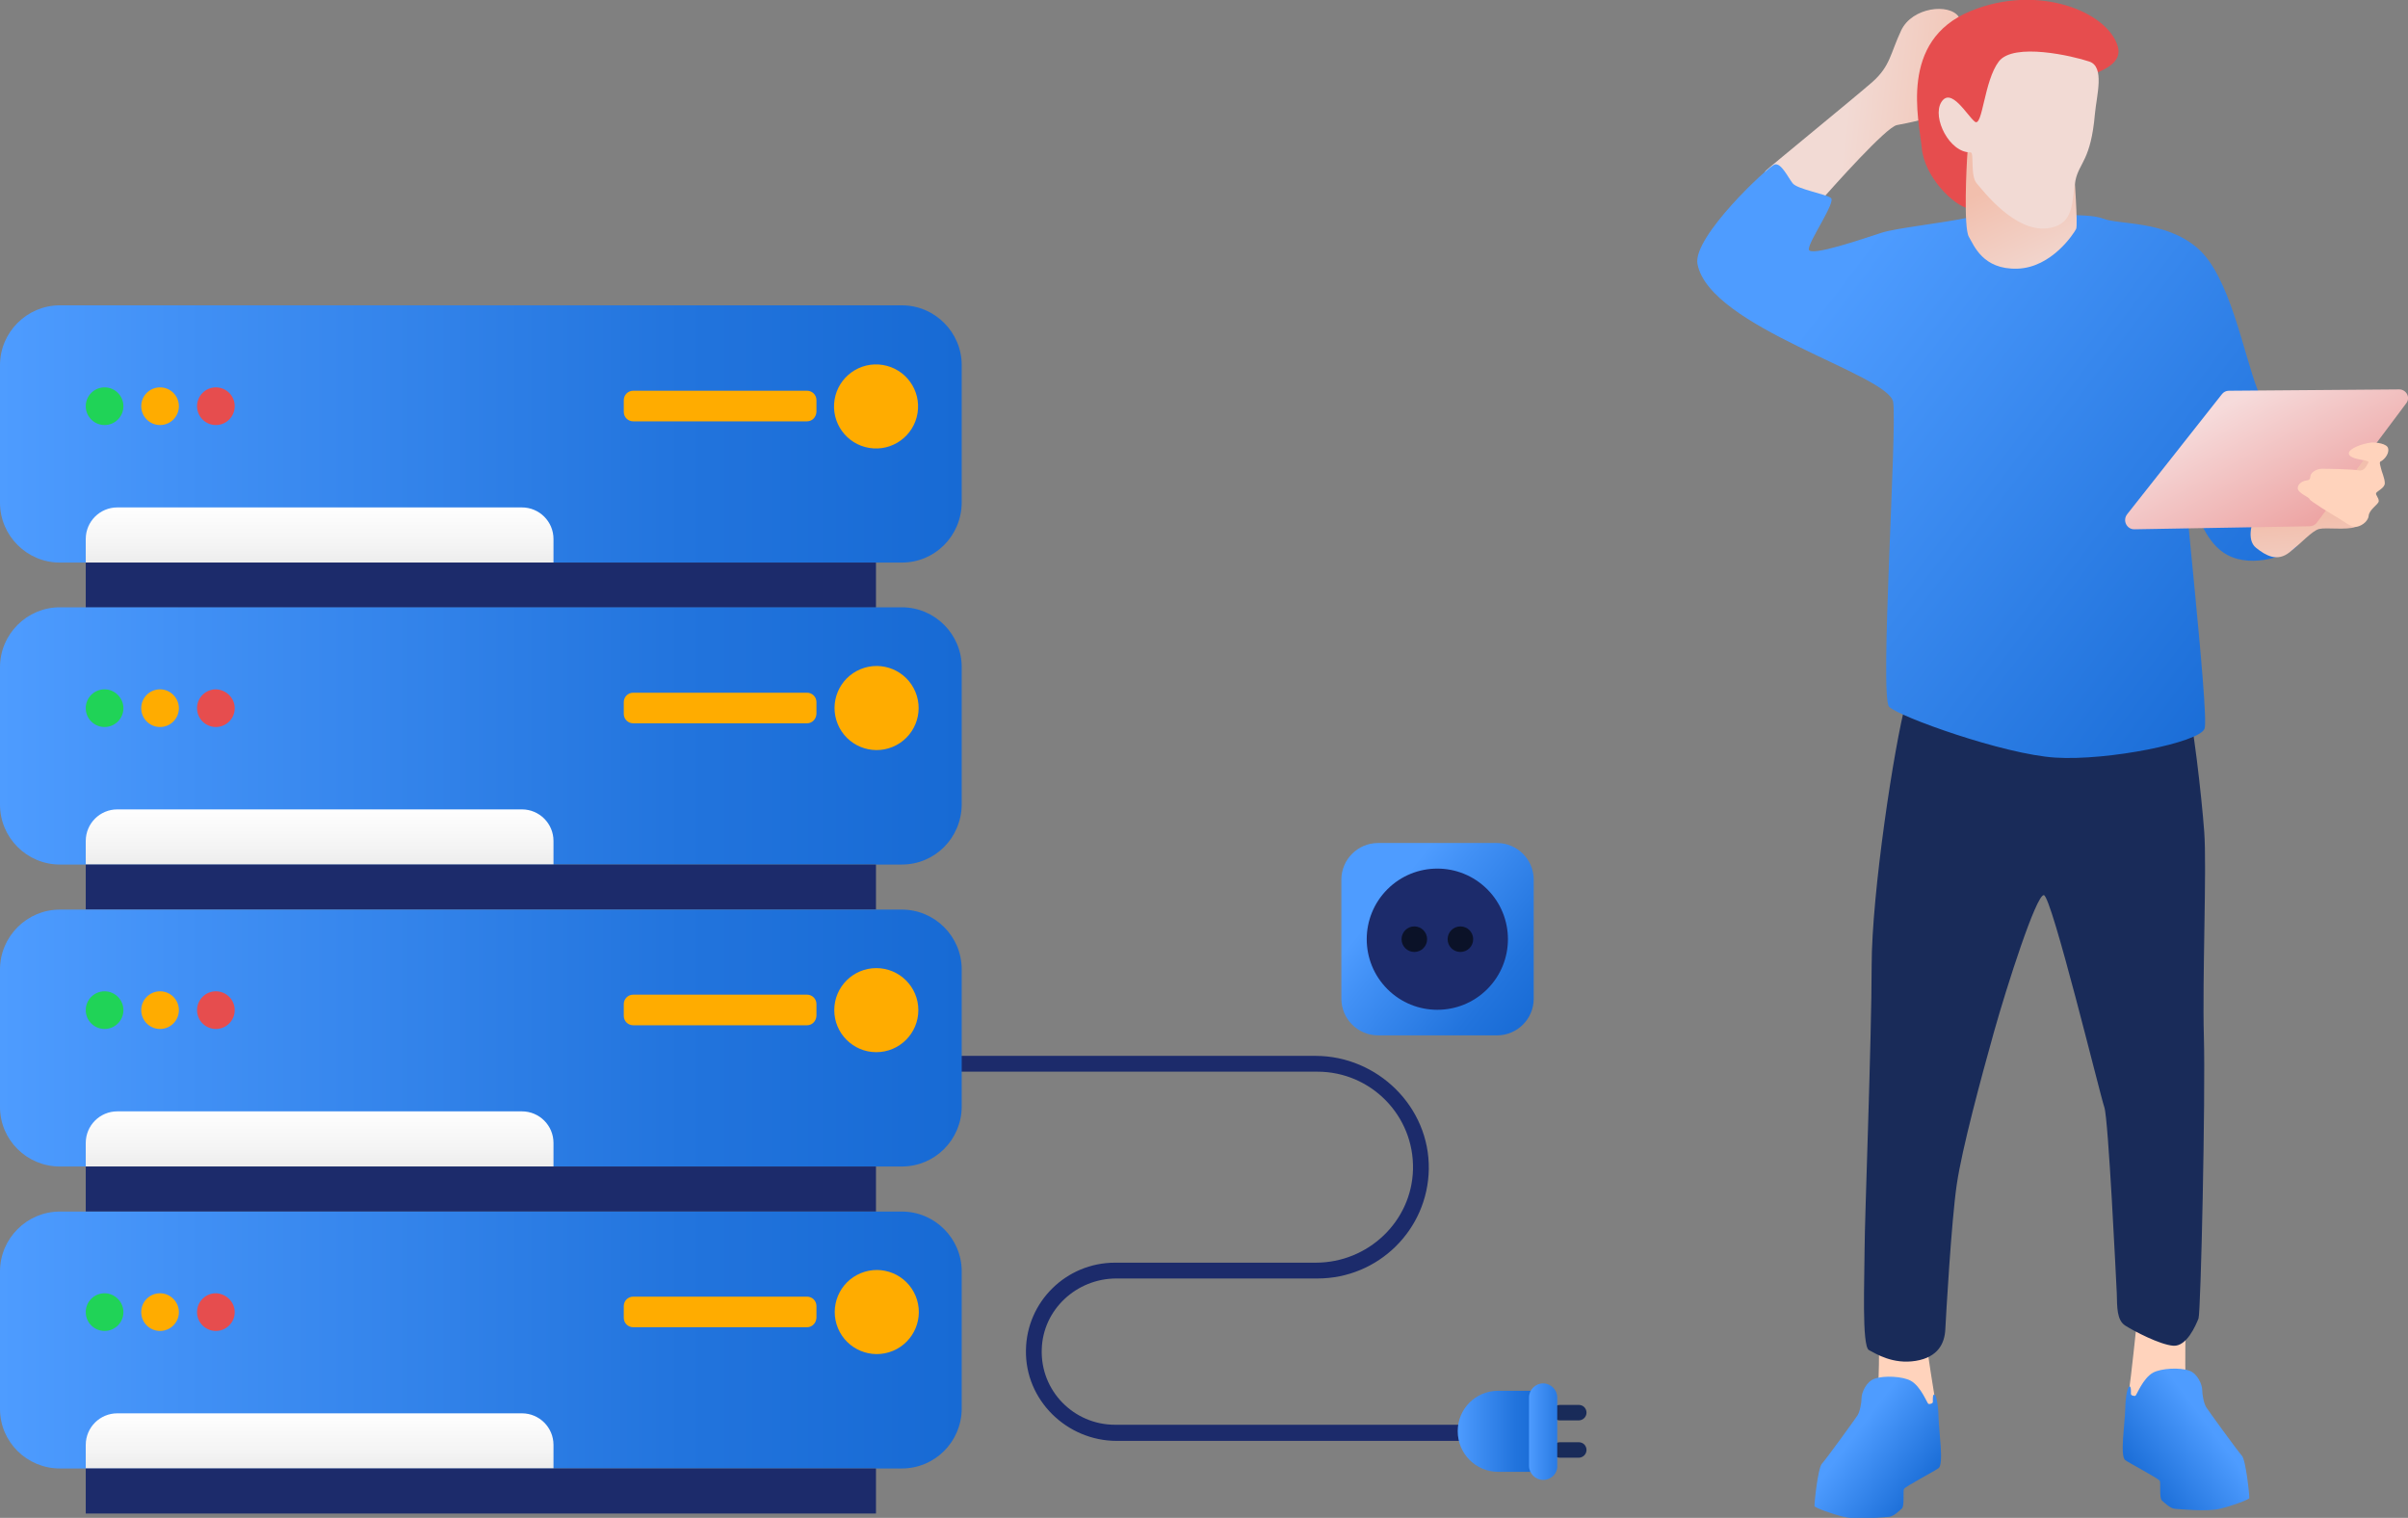 <svg class="col-sm-7" version="1.1" xmlns="http://www.w3.org/2000/svg" xmlns:xlink="http://www.w3.org/1999/xlink" x="0px" y="0px" viewBox="0 0 716.1 451.4" style="enable-background:new 0 0 716.1 451.4;" xml:space="preserve">
            <rect x="0" y="0" width="716.1" height="451.4" fill="#808080" stroke="none"/>
            <style type="text/css">
              .st0{fill:#1C2B6B;}
              .st1{fill:url(#SVGID_1_);}
              .st2{fill:#192B59;}
              .st3{fill:url(#SVGID_00000038388629023320417420000011910910330242040765_);}
              .st4{fill:url(#SVGID_00000067951171843383945400000003322912109541428918_);}
              .st5{fill:url(#SVGID_00000039095792833142810140000016021449771341894833_);}
              .st6{fill:#20D357;}
              .st7{fill:#FFAC00;}
              .st8{fill:#E64D4E;}
              .st9{fill:url(#SVGID_00000011027212099421577340000008292384051277911706_);}
              .st10{fill:url(#SVGID_00000102521272465408276170000016176010782738911396_);}
              .st11{fill:url(#SVGID_00000047018358572728707230000010946618625964306322_);}
              .st12{fill:url(#SVGID_00000010277265322281719880000014572339278532832418_);}
              .st13{fill:url(#SVGID_00000124852301349158615690000016051245957760051639_);}
              .st14{fill:url(#SVGID_00000119806223366443053000000003620259396482464677_);}
              .st15{fill:url(#SVGID_00000056421693893999224880000000288784100719064765_);}
              .st16{fill:#0B1228;}
              .st17{fill:#FFD3BC;}
              .st18{fill:url(#SVGID_00000078747857454348502370000016850196134061136796_);}
              .st19{fill:url(#SVGID_00000085938116400839766310000011099871793578572944_);}
              .st20{fill:url(#SVGID_00000029024916187948008390000006703747384405802892_);}
              .st21{fill:url(#SVGID_00000183968665025633654430000003315030004643337878_);}
              .st22{fill:url(#SVGID_00000066474577168043135440000000224513798057904036_);}
              .st23{fill:#F2DAD4;}
              .st24{fill:url(#SVGID_00000101811096059611348280000008448259462885472931_);}
              .st25{fill:url(#SVGID_00000149362988496607264940000014269115312873910203_);}
            </style>
            <g id="Layer_1">
            </g>
            <g id="Layer_2">
              <g>
                <g>
                  <g>
                    <path class="st0" d="M439,428.5H332.1c-14.8,0-27.3-12.1-27-27c0.2-14.4,12-26,26.5-26h59.7c15.5,0,28.5-12.2,28.9-27.7
                      c0.4-16-12.5-29.1-28.4-29.1H276.3c-2.4-2.1-0.9-4.7,1.1-4.7h113.8c18.5,0,34,15.2,33.7,33.7c-0.3,18-15,32.5-33.1,32.5H332
                      c-11.9,0-21.9,9.3-22.2,21.1c-0.4,12.3,9.5,22.4,21.8,22.4h107.3c1.3,0,2.4,1,2.5,2.2C441.4,427.4,440.4,428.5,439,428.5z"></path>
                    <linearGradient id="SVGID_1_" gradientUnits="userSpaceOnUse" x1="433.464" y1="425.662" x2="457.562" y2="425.662">
                      <stop offset="0" style="stop-color:#4E9CFF"></stop>
                      <stop offset="0.193" style="stop-color:#4190F5"></stop>
                      <stop offset="0.71" style="stop-color:#2274DD"></stop>
                      <stop offset="1" style="stop-color:#176AD4"></stop>
                    </linearGradient>
                    <path class="st1" d="M445.5,437.7h12v-24.1h-12c-6.7,0-12,5.4-12,12l0,0C433.5,432.3,438.9,437.7,445.5,437.7z"></path>
                    <g>
                      <path class="st2" d="M469.5,422.4h-5.6c-1.3,0-2.3-1-2.3-2.3l0,0c0-1.3,1-2.3,2.3-2.3h5.6c1.3,0,2.3,1,2.3,2.3l0,0
                        C471.8,421.4,470.7,422.4,469.5,422.4z"></path>
                      <path class="st2" d="M469.5,433.5h-5.6c-1.3,0-2.3-1-2.3-2.3l0,0c0-1.3,1-2.3,2.3-2.3h5.6c1.3,0,2.3,1,2.3,2.3l0,0
                        C471.8,432.5,470.7,433.5,469.5,433.5z"></path>
                    </g>
                    
                      <linearGradient id="SVGID_00000121273299412406755410000012011051663777196676_" gradientUnits="userSpaceOnUse" x1="454.696" y1="425.662" x2="468.943" y2="425.662">
                      <stop offset="0" style="stop-color:#4E9CFF"></stop>
                      <stop offset="0.193" style="stop-color:#4190F5"></stop>
                      <stop offset="0.71" style="stop-color:#2274DD"></stop>
                      <stop offset="1" style="stop-color:#176AD4"></stop>
                    </linearGradient>
                    <path style="fill:url(#SVGID_00000121273299412406755410000012011051663777196676_);" d="M458.9,440.1L458.9,440.1
                      c-2.3,0-4.2-1.9-4.2-4.2v-20.3c0-2.3,1.9-4.2,4.2-4.2h0c2.3,0,4.2,1.9,4.2,4.2v20.3C463.2,438.2,461.3,440.1,458.9,440.1z"></path>
                  </g>
                  <g>
                    
                      <linearGradient id="SVGID_00000096760458073354237120000000850511327322928539_" gradientUnits="userSpaceOnUse" x1="0" y1="129.134" x2="285.946" y2="129.134">
                      <stop offset="0" style="stop-color:#4E9CFF"></stop>
                      <stop offset="0.193" style="stop-color:#4190F5"></stop>
                      <stop offset="0.71" style="stop-color:#2274DD"></stop>
                      <stop offset="1" style="stop-color:#176AD4"></stop>
                    </linearGradient>
                    <path style="fill:url(#SVGID_00000096760458073354237120000000850511327322928539_);" d="M268.2,167.3H17.8
                      c-9.8,0-17.8-8-17.8-17.8v-40.9c0-9.8,8-17.8,17.8-17.8h250.4c9.8,0,17.8,8,17.8,17.8v40.9C285.9,159.4,278,167.3,268.2,167.3z"></path>
                    
                      <linearGradient id="SVGID_00000005260083219099119650000010349453214289411224_" gradientUnits="userSpaceOnUse" x1="94.998" y1="172.936" x2="94.998" y2="150.285">
                      <stop offset="0" style="stop-color:#E5E5E5"></stop>
                      <stop offset="0.476" style="stop-color:#F4F4F4"></stop>
                      <stop offset="1" style="stop-color:#FFFFFF"></stop>
                    </linearGradient>
                    <path style="fill:url(#SVGID_00000005260083219099119650000010349453214289411224_);" d="M164.5,167.3H25.5v-7
                      c0-5.2,4.2-9.4,9.4-9.4h120.3c5.2,0,9.4,4.2,9.4,9.4V167.3z"></path>
                    <circle class="st6" cx="31.1" cy="120.8" r="5.6"></circle>
                    <circle class="st7" cx="47.6" cy="120.8" r="5.6"></circle>
                    <circle class="st8" cx="64.2" cy="120.8" r="5.6"></circle>
                    
                      <ellipse transform="matrix(0.16 -0.987 0.987 0.16 99.597 358.754)" class="st7" cx="260.6" cy="120.8" rx="12.5" ry="12.5"></ellipse>
                    <path class="st7" d="M240,125.3h-51.7c-1.5,0-2.8-1.2-2.8-2.8v-3.5c0-1.5,1.2-2.8,2.8-2.8H240c1.5,0,2.8,1.2,2.8,2.8v3.5
                      C242.7,124.1,241.5,125.3,240,125.3z"></path>
                    <rect x="25.5" y="167.3" class="st0" width="235" height="13.4"></rect>
                  </g>
                  <g>
                    
                      <linearGradient id="SVGID_00000061441529741921042370000006764514692607469441_" gradientUnits="userSpaceOnUse" x1="0" y1="218.935" x2="285.946" y2="218.935">
                      <stop offset="0" style="stop-color:#4E9CFF"></stop>
                      <stop offset="0.193" style="stop-color:#4190F5"></stop>
                      <stop offset="0.71" style="stop-color:#2274DD"></stop>
                      <stop offset="1" style="stop-color:#176AD4"></stop>
                    </linearGradient>
                    <path style="fill:url(#SVGID_00000061441529741921042370000006764514692607469441_);" d="M268.2,257.1H17.8
                      c-9.8,0-17.8-8-17.8-17.8v-40.9c0-9.8,8-17.8,17.8-17.8h250.4c9.8,0,17.8,8,17.8,17.8v40.9C285.9,249.2,278,257.1,268.2,257.1z"></path>
                    
                      <linearGradient id="SVGID_00000010996822925880914180000004437476068571962760_" gradientUnits="userSpaceOnUse" x1="94.998" y1="262.737" x2="94.998" y2="240.085">
                      <stop offset="0" style="stop-color:#E5E5E5"></stop>
                      <stop offset="0.476" style="stop-color:#F4F4F4"></stop>
                      <stop offset="1" style="stop-color:#FFFFFF"></stop>
                    </linearGradient>
                    <path style="fill:url(#SVGID_00000010996822925880914180000004437476068571962760_);" d="M164.5,257.1H25.5v-7
                      c0-5.2,4.2-9.4,9.4-9.4h120.3c5.2,0,9.4,4.2,9.4,9.4V257.1z"></path>
                    <path class="st6" d="M36.7,210.6c0,3.1-2.5,5.6-5.6,5.6s-5.6-2.5-5.6-5.6c0-3.1,2.5-5.6,5.6-5.6S36.7,207.6,36.7,210.6z"></path>
                    <path class="st7" d="M53.2,210.6c0,3.1-2.5,5.6-5.6,5.6s-5.6-2.5-5.6-5.6c0-3.1,2.5-5.6,5.6-5.6S53.2,207.6,53.2,210.6z"></path>
                    <path class="st8" d="M69.8,210.6c0,3.1-2.5,5.6-5.6,5.6c-3.1,0-5.6-2.5-5.6-5.6c0-3.1,2.5-5.6,5.6-5.6
                      C67.3,205.1,69.8,207.6,69.8,210.6z"></path>
                    
                      <ellipse transform="matrix(0.924 -0.383 0.383 0.924 -60.771 115.773)" class="st7" cx="260.6" cy="210.6" rx="12.5" ry="12.5"></ellipse>
                    <path class="st7" d="M240,215.1h-51.7c-1.5,0-2.8-1.2-2.8-2.8v-3.5c0-1.5,1.2-2.8,2.8-2.8H240c1.5,0,2.8,1.2,2.8,2.8v3.5
                      C242.7,213.9,241.5,215.1,240,215.1z"></path>
                    <rect x="25.5" y="257.1" class="st0" width="235" height="13.4"></rect>
                  </g>
                  <g>
                    
                      <linearGradient id="SVGID_00000098219695740302274300000006120888283699019421_" gradientUnits="userSpaceOnUse" x1="0" y1="308.735" x2="285.946" y2="308.735">
                      <stop offset="0" style="stop-color:#4E9CFF"></stop>
                      <stop offset="0.193" style="stop-color:#4190F5"></stop>
                      <stop offset="0.71" style="stop-color:#2274DD"></stop>
                      <stop offset="1" style="stop-color:#176AD4"></stop>
                    </linearGradient>
                    <path style="fill:url(#SVGID_00000098219695740302274300000006120888283699019421_);" d="M268.2,346.9H17.8
                      C8,346.9,0,339,0,329.2v-40.9c0-9.8,8-17.8,17.8-17.8h250.4c9.8,0,17.8,8,17.8,17.8v40.9C285.9,339,278,346.9,268.2,346.9z"></path>
                    
                      <linearGradient id="SVGID_00000075120169871551534730000006251717186889279927_" gradientUnits="userSpaceOnUse" x1="94.998" y1="352.537" x2="94.998" y2="329.886">
                      <stop offset="0" style="stop-color:#E5E5E5"></stop>
                      <stop offset="0.476" style="stop-color:#F4F4F4"></stop>
                      <stop offset="1" style="stop-color:#FFFFFF"></stop>
                    </linearGradient>
                    <path style="fill:url(#SVGID_00000075120169871551534730000006251717186889279927_);" d="M164.5,346.9H25.5v-7
                      c0-5.2,4.2-9.4,9.4-9.4h120.3c5.2,0,9.4,4.2,9.4,9.4V346.9z"></path>
                    <circle class="st6" cx="31.1" cy="300.4" r="5.6"></circle>
                    <circle class="st7" cx="47.6" cy="300.4" r="5.6"></circle>
                    <circle class="st8" cx="64.2" cy="300.4" r="5.6"></circle>
                    <circle class="st7" cx="260.6" cy="300.4" r="12.5"></circle>
                    <path class="st7" d="M240,304.9h-51.7c-1.5,0-2.8-1.2-2.8-2.8v-3.5c0-1.5,1.2-2.8,2.8-2.8H240c1.5,0,2.8,1.2,2.8,2.8v3.5
                      C242.7,303.7,241.5,304.9,240,304.9z"></path>
                    <rect x="25.5" y="346.9" class="st0" width="235" height="13.4"></rect>
                  </g>
                  <g>
                    
                      <linearGradient id="SVGID_00000120555717968818916470000004743702535292423351_" gradientUnits="userSpaceOnUse" x1="0" y1="398.535" x2="285.946" y2="398.535">
                      <stop offset="0" style="stop-color:#4E9CFF"></stop>
                      <stop offset="0.193" style="stop-color:#4190F5"></stop>
                      <stop offset="0.71" style="stop-color:#2274DD"></stop>
                      <stop offset="1" style="stop-color:#176AD4"></stop>
                    </linearGradient>
                    <path style="fill:url(#SVGID_00000120555717968818916470000004743702535292423351_);" d="M268.2,436.7H17.8
                      C8,436.7,0,428.8,0,419v-40.9c0-9.8,8-17.8,17.8-17.8h250.4c9.8,0,17.8,8,17.8,17.8V419C285.9,428.8,278,436.7,268.2,436.7z"></path>
                    
                      <linearGradient id="SVGID_00000165221176856712256900000006277106630233597370_" gradientUnits="userSpaceOnUse" x1="94.998" y1="442.338" x2="94.998" y2="419.686">
                      <stop offset="0" style="stop-color:#E5E5E5"></stop>
                      <stop offset="0.476" style="stop-color:#F4F4F4"></stop>
                      <stop offset="1" style="stop-color:#FFFFFF"></stop>
                    </linearGradient>
                    <path style="fill:url(#SVGID_00000165221176856712256900000006277106630233597370_);" d="M164.5,436.7H25.5v-7
                      c0-5.2,4.2-9.4,9.4-9.4h120.3c5.2,0,9.4,4.2,9.4,9.4V436.7z"></path>
                    <path class="st6" d="M36.7,390.2c0,3.1-2.5,5.6-5.6,5.6s-5.6-2.5-5.6-5.6c0-3.1,2.5-5.6,5.6-5.6S36.7,387.2,36.7,390.2z"></path>
                    <path class="st7" d="M53.2,390.2c0,3.1-2.5,5.6-5.6,5.6s-5.6-2.5-5.6-5.6c0-3.1,2.5-5.6,5.6-5.6S53.2,387.2,53.2,390.2z"></path>
                    <path class="st8" d="M69.8,390.2c0,3.1-2.5,5.6-5.6,5.6c-3.1,0-5.6-2.5-5.6-5.6c0-3.1,2.5-5.6,5.6-5.6
                      C67.3,384.7,69.8,387.2,69.8,390.2z"></path>
                    
                      <ellipse transform="matrix(0.924 -0.383 0.383 0.924 -129.501 129.445)" class="st7" cx="260.6" cy="390.2" rx="12.5" ry="12.5"></ellipse>
                    <path class="st7" d="M240,394.7h-51.7c-1.5,0-2.8-1.2-2.8-2.8v-3.5c0-1.5,1.2-2.8,2.8-2.8H240c1.5,0,2.8,1.2,2.8,2.8v3.5
                      C242.7,393.5,241.5,394.7,240,394.7z"></path>
                    <rect x="25.5" y="436.7" class="st0" width="235" height="13.4"></rect>
                  </g>
                </g>
                <g>
                  
                    <linearGradient id="SVGID_00000137129226461153485580000005490632567427690920_" gradientUnits="userSpaceOnUse" x1="412.418" y1="267.11" x2="457.853" y2="303.777">
                    <stop offset="0" style="stop-color:#4E9CFF"></stop>
                    <stop offset="0.193" style="stop-color:#4190F5"></stop>
                    <stop offset="0.71" style="stop-color:#2274DD"></stop>
                    <stop offset="1" style="stop-color:#176AD4"></stop>
                  </linearGradient>
                  <path style="fill:url(#SVGID_00000137129226461153485580000005490632567427690920_);" d="M445.2,307.9h-35.4
                    c-6,0-10.9-4.9-10.9-10.9v-35.4c0-6,4.9-10.9,10.9-10.9h35.4c6,0,10.9,4.9,10.9,10.9V297C456.1,303,451.2,307.9,445.2,307.9z"></path>
                  
                    <ellipse transform="matrix(0.707 -0.707 0.707 0.707 -72.268 384.08)" class="st0" cx="427.5" cy="279.3" rx="21" ry="21"></ellipse>
                  <g>
                    <path class="st16" d="M424.4,279.3c0,2.1-1.7,3.8-3.8,3.8c-2.1,0-3.8-1.7-3.8-3.8c0-2.1,1.7-3.8,3.8-3.8
                      C422.7,275.5,424.4,277.2,424.4,279.3z"></path>
                    <path class="st16" d="M438.1,279.3c0,2.1-1.7,3.8-3.8,3.8c-2.1,0-3.8-1.7-3.8-3.8c0-2.1,1.7-3.8,3.8-3.8
                      C436.4,275.5,438.1,277.2,438.1,279.3z"></path>
                  </g>
                </g>
                <g>
                  <g>
                    <path class="st17" d="M650,392.6c0,0-0.3,15,0,16.5c0.2,1.5-5.9,10.3-8.4,9.9c-2.5-0.4-7.5-1.2-8.2-2.1
                      c-0.7-0.8-0.4-2.8-0.1-4.6c0.3-1.8,2.1-18.1,2.1-18.9S647.2,390.3,650,392.6z"></path>
                    
                      <linearGradient id="SVGID_00000032650754784418528610000011509742337524776585_" gradientUnits="userSpaceOnUse" x1="3466.997" y1="424.272" x2="3489.742" y2="441.513" gradientTransform="matrix(-1 0 0 1 4124.018 0)">
                      <stop offset="0" style="stop-color:#4E9CFF"></stop>
                      <stop offset="0.984" style="stop-color:#176AD4"></stop>
                    </linearGradient>
                    <path style="fill:url(#SVGID_00000032650754784418528610000011509742337524776585_);" d="M640.3,408.2c-3.1,1.7-4.9,6.8-5.3,6.9
                      c-0.4,0.1-1.3-0.1-1.3-0.6c0-0.5,0.1-2.2-0.4-2.2c-0.6,0-1.2,2.8-1.3,6.9c-0.1,4.1-1.6,13.8,0,15c1,0.8,10,5.5,10.3,6.2
                      c0.3,0.6-0.2,5.1,0.6,5.8c0.8,0.7,2.5,2.4,3.9,2.5c1.4,0.1,9.5,0.9,13.3,0c3.8-0.9,8.6-2.7,8.8-3.2c0.1-0.5-1-11.3-2.2-12.6
                      c-1.2-1.3-9.9-13.3-10.6-14.4c-0.7-1.1-1.2-3.7-1.2-5.2c0-1.5-1.4-4.9-3.9-5.7C648.2,406.6,642.7,406.9,640.3,408.2z"></path>
                    <path class="st17" d="M558.8,401.2c0,0,0,8.7-0.3,10.2c-0.2,1.5,5.9,10.3,8.4,9.9c2.5-0.4,7.5-1.2,8.2-2.1
                      c0.7-0.8,0.4-2.8,0.1-4.6c-0.3-1.8-1.9-11.8-1.9-12.7C573.4,401.2,561.5,399,558.8,401.2z"></path>
                    <path class="st2" d="M566.8,208.8c-3.5,12.9-10.2,56.9-10.2,78.4c0,21.4-2.1,76-2.1,84.3c0,8.3-0.9,28.9,1.3,30
                      c2.1,1.1,7.1,4.3,13.9,3.2c6.8-1.1,8.6-5.4,8.8-9.3c0.2-3.9,1.8-32.2,3.4-43.1c1.6-10.9,7.3-31.9,11.1-45.5
                      c3.8-13.5,12.5-40.7,14.8-40.6c2.3,0.1,16.8,59.7,18,63.1c1.2,3.4,3.5,51.4,3.7,55.4c0.1,4,0,7.9,2.5,9.5
                      c2.5,1.6,10.3,5.7,14.3,6c4,0.3,6.7-6.1,7.5-8.1c0.7-1.9,2.1-66.1,1.6-83.7c-0.5-17.6,0.9-50.4,0.1-61.1
                      c-0.8-10.7-3.4-33.6-5.1-38.5C648.6,204,566.8,208.8,566.8,208.8z"></path>
                    
                      <linearGradient id="SVGID_00000077317450906889938040000013764768246011705231_" gradientUnits="userSpaceOnUse" x1="592.237" y1="37.682" x2="549.219" y2="32.882">
                      <stop offset="0" style="stop-color:#F2BFAD"></stop>
                      <stop offset="1" style="stop-color:#F2DAD4"></stop>
                    </linearGradient>
                    <path style="fill:url(#SVGID_00000077317450906889938040000013764768246011705231_);" d="M541.8,59.3
                      c3.4-3.8,19.1-21.5,22.3-22.1c3.1-0.6,10.7-2,12.4-3.8c1.7-1.8,8.9-24.3,6-28.4c-2.8-4.1-13.8-2.9-17.1,4
                      c-3.3,7-3.2,10.6-8.6,15.4c-5.5,4.8-29.4,24.3-31.6,26.3c-2.2,2,2.2,11.6,5.7,13.2C534.4,65.7,541.8,59.3,541.8,59.3z"></path>
                    
                      <linearGradient id="SVGID_00000039128244350703429110000002452721561931330230_" gradientUnits="userSpaceOnUse" x1="540.778" y1="91.451" x2="687.394" y2="202.593">
                      <stop offset="0" style="stop-color:#4E9CFF"></stop>
                      <stop offset="0.984" style="stop-color:#176AD4"></stop>
                    </linearGradient>
                    <path style="fill:url(#SVGID_00000039128244350703429110000002452721561931330230_);" d="M585.4,64.7
                      c-8.1,1.7-21.4,3.1-25.8,4.5c-4.4,1.4-21.8,7.5-21.7,4.9c0.1-2.6,8.1-14,6.6-15.2c-1.4-1.2-10-2.6-11.4-4.4s-3.4-6.1-5.3-5.6
                      c-1.9,0.5-24.5,21.6-23,29.6c3.6,19,57,32.8,58.2,41.1c1.2,8.3-4.1,87.7-1.2,90.6c2.9,2.9,33.9,14.1,49.4,15.1
                      c15.6,1,42.9-4.5,44.4-8.6c1.5-4.1-7.6-83-6.5-83c1.1,0,1.4,24.8,13.2,31.3c7.8,4.2,18.6-0.1,20.7-2.5
                      c2.1-2.3-7.4-35.4-11.6-46.5c-4.3-11.1-8.3-34.1-18-42.3c-9.6-8.2-23.3-6.8-28-8.7c-4.7-1.9-20.4-0.5-24.4-1
                      C597,63.8,585.4,64.7,585.4,64.7z"></path>
                    
                      <linearGradient id="SVGID_00000010999480841631744300000006154039538395125651_" gradientUnits="userSpaceOnUse" x1="688.312" y1="154.111" x2="690.502" y2="191.216">
                      <stop offset="0" style="stop-color:#F2BFAD"></stop>
                      <stop offset="0.704" style="stop-color:#F2DAD4"></stop>
                    </linearGradient>
                    <path style="fill:url(#SVGID_00000010999480841631744300000006154039538395125651_);" d="M685.9,147.7c0,0-13.9,4.2-15,5.6
                      c-1.1,1.4-3,7.2,0,9.6c3,2.4,6.3,4.2,9.9,1.4c3.6-2.8,6.8-6.5,8.9-7c2.1-0.5,8.2,0.4,10.8-0.6c2.6-1,7.5-20.6,5.5-21.8
                      C704.1,133.8,685.9,147.7,685.9,147.7z"></path>
                    <path class="st8" d="M585.4,62c-4.5-0.9-13.1-9.4-13.9-18c-0.8-8.4-6.9-31.9,14.5-40.7c20.1-8.3,40.8,0.2,43.8,10.5
                      c2.8,9.5-20.8,10-29.5,16.2c-8.7,6.2-9.2,10.3-11.4,9.4C586.7,38.3,585.4,62,585.4,62z"></path>
                    
                      <linearGradient id="SVGID_00000116228463421775434830000009224830690794144428_" gradientUnits="userSpaceOnUse" x1="597.817" y1="53.124" x2="612.041" y2="82.828">
                      <stop offset="0" style="stop-color:#F2BFAD"></stop>
                      <stop offset="1" style="stop-color:#F2DAD4"></stop>
                    </linearGradient>
                    <path style="fill:url(#SVGID_00000116228463421775434830000009224830690794144428_);" d="M585.1,45.3
                      c-0.3,3.8-1.2,22.4,0.4,25.1c1.5,2.5,4.1,9.8,14.4,9.5c10.3-0.3,16.9-10.6,17.5-11.8c0.6-1.2-0.6-16.1-0.6-18.5
                      c0-2.5-13.8-8.4-19.4-8.2C591.8,41.5,585.3,41.7,585.1,45.3z"></path>
                    <path class="st23" d="M586,45.3c1.2,0-0.2,7,1.9,9.3C590,57,599.1,69,608.8,67.9c8.4-1,7.2-8.2,8.4-14.2
                      c1.1-5.4,4.6-5.9,5.8-19.9c0.5-5.4,3-14-1.7-15.5c-4.7-1.6-22.5-5.8-26.9,0c-4.4,5.8-4.8,19.6-7.1,17.9
                      c-2.3-1.8-7.1-10.5-10-5.8C574.5,35,579.8,45.5,586,45.3z"></path>
                    
                      <linearGradient id="SVGID_00000028317027059592873680000014409038281422542487_" gradientUnits="userSpaceOnUse" x1="664.45" y1="118.915" x2="689.213" y2="164.47">
                      <stop offset="0" style="stop-color:#F6DBDB"></stop>
                      <stop offset="1" style="stop-color:#EB9A99"></stop>
                    </linearGradient>
                    <path style="fill:url(#SVGID_00000028317027059592873680000014409038281422542487_);" d="M660.7,117.3l-28.1,35.6
                      c-1.5,1.9-0.1,4.6,2.2,4.5l52-0.9c0.9,0,1.7-0.4,2.2-1.1l26.6-35.5c1.3-1.7,0-4.1-2.1-4.1l-50.7,0.4
                      C662,116.2,661.2,116.6,660.7,117.3z"></path>
                    <path class="st17" d="M705.2,131.6c-2.7,0.3-6.7,1.8-6.7,3.2c0,1.4,3.2,1.8,4.1,2c0.9,0.1,2,0.4,1.7,0.8c-0.3,0.4-1,2.6-2.8,2.3
                      c-1.8-0.4-9.5-0.5-11-0.5c-1.5,0-3.2,1-3.4,2.1c-0.1,1.1-0.4,1.3-1.3,1.4c-0.9,0.1-2.5,0.9-2.5,2.3c0,1.4,3.5,2.7,3.5,3.2
                      c0,0.5,6.9,4.7,8.3,5.5c1.4,0.8,3.9,2.8,5.3,2.8c1.4,0,3.8-1.4,4-3.3c0.2-2,3-3.4,3-4.4c0-1-0.9-1.7-0.8-2.3
                      c0.1-0.6,2.6-1.5,2.6-3c0-1.5-1-3.6-1.1-4.3c-0.1-0.6-0.7-2-0.1-2.2c0.6-0.2,2.6-2,2.2-3.8C710,131.9,706.5,131.5,705.2,131.6z"></path>
                    
                      <linearGradient id="SVGID_00000173871782266512904270000003387286754132782010_" gradientUnits="userSpaceOnUse" x1="551.51" y1="426.677" x2="574.254" y2="443.919">
                      <stop offset="0" style="stop-color:#4E9CFF"></stop>
                      <stop offset="0.984" style="stop-color:#176AD4"></stop>
                    </linearGradient>
                    <path style="fill:url(#SVGID_00000173871782266512904270000003387286754132782010_);" d="M568.2,410.6c3.1,1.7,4.9,6.8,5.3,6.9
                      c0.4,0.1,1.3-0.1,1.3-0.6c0-0.5-0.1-2.2,0.4-2.2c0.6,0,1.2,2.8,1.3,6.9c0.1,4.1,1.6,13.8,0,15c-1,0.8-10,5.5-10.3,6.2
                      c-0.3,0.6,0.2,5.1-0.6,5.8c-0.8,0.7-2.5,2.4-3.9,2.5c-1.4,0.1-9.5,0.9-13.3,0c-3.8-0.9-8.6-2.7-8.8-3.2
                      c-0.1-0.5,1-11.3,2.2-12.6c1.2-1.3,9.9-13.3,10.6-14.4c0.7-1.1,1.2-3.7,1.2-5.2c0-1.5,1.4-4.9,3.9-5.7
                      C560.3,409,565.8,409.3,568.2,410.6z"></path>
                  </g>
                </g>
              </g>
            </g>
          </svg>